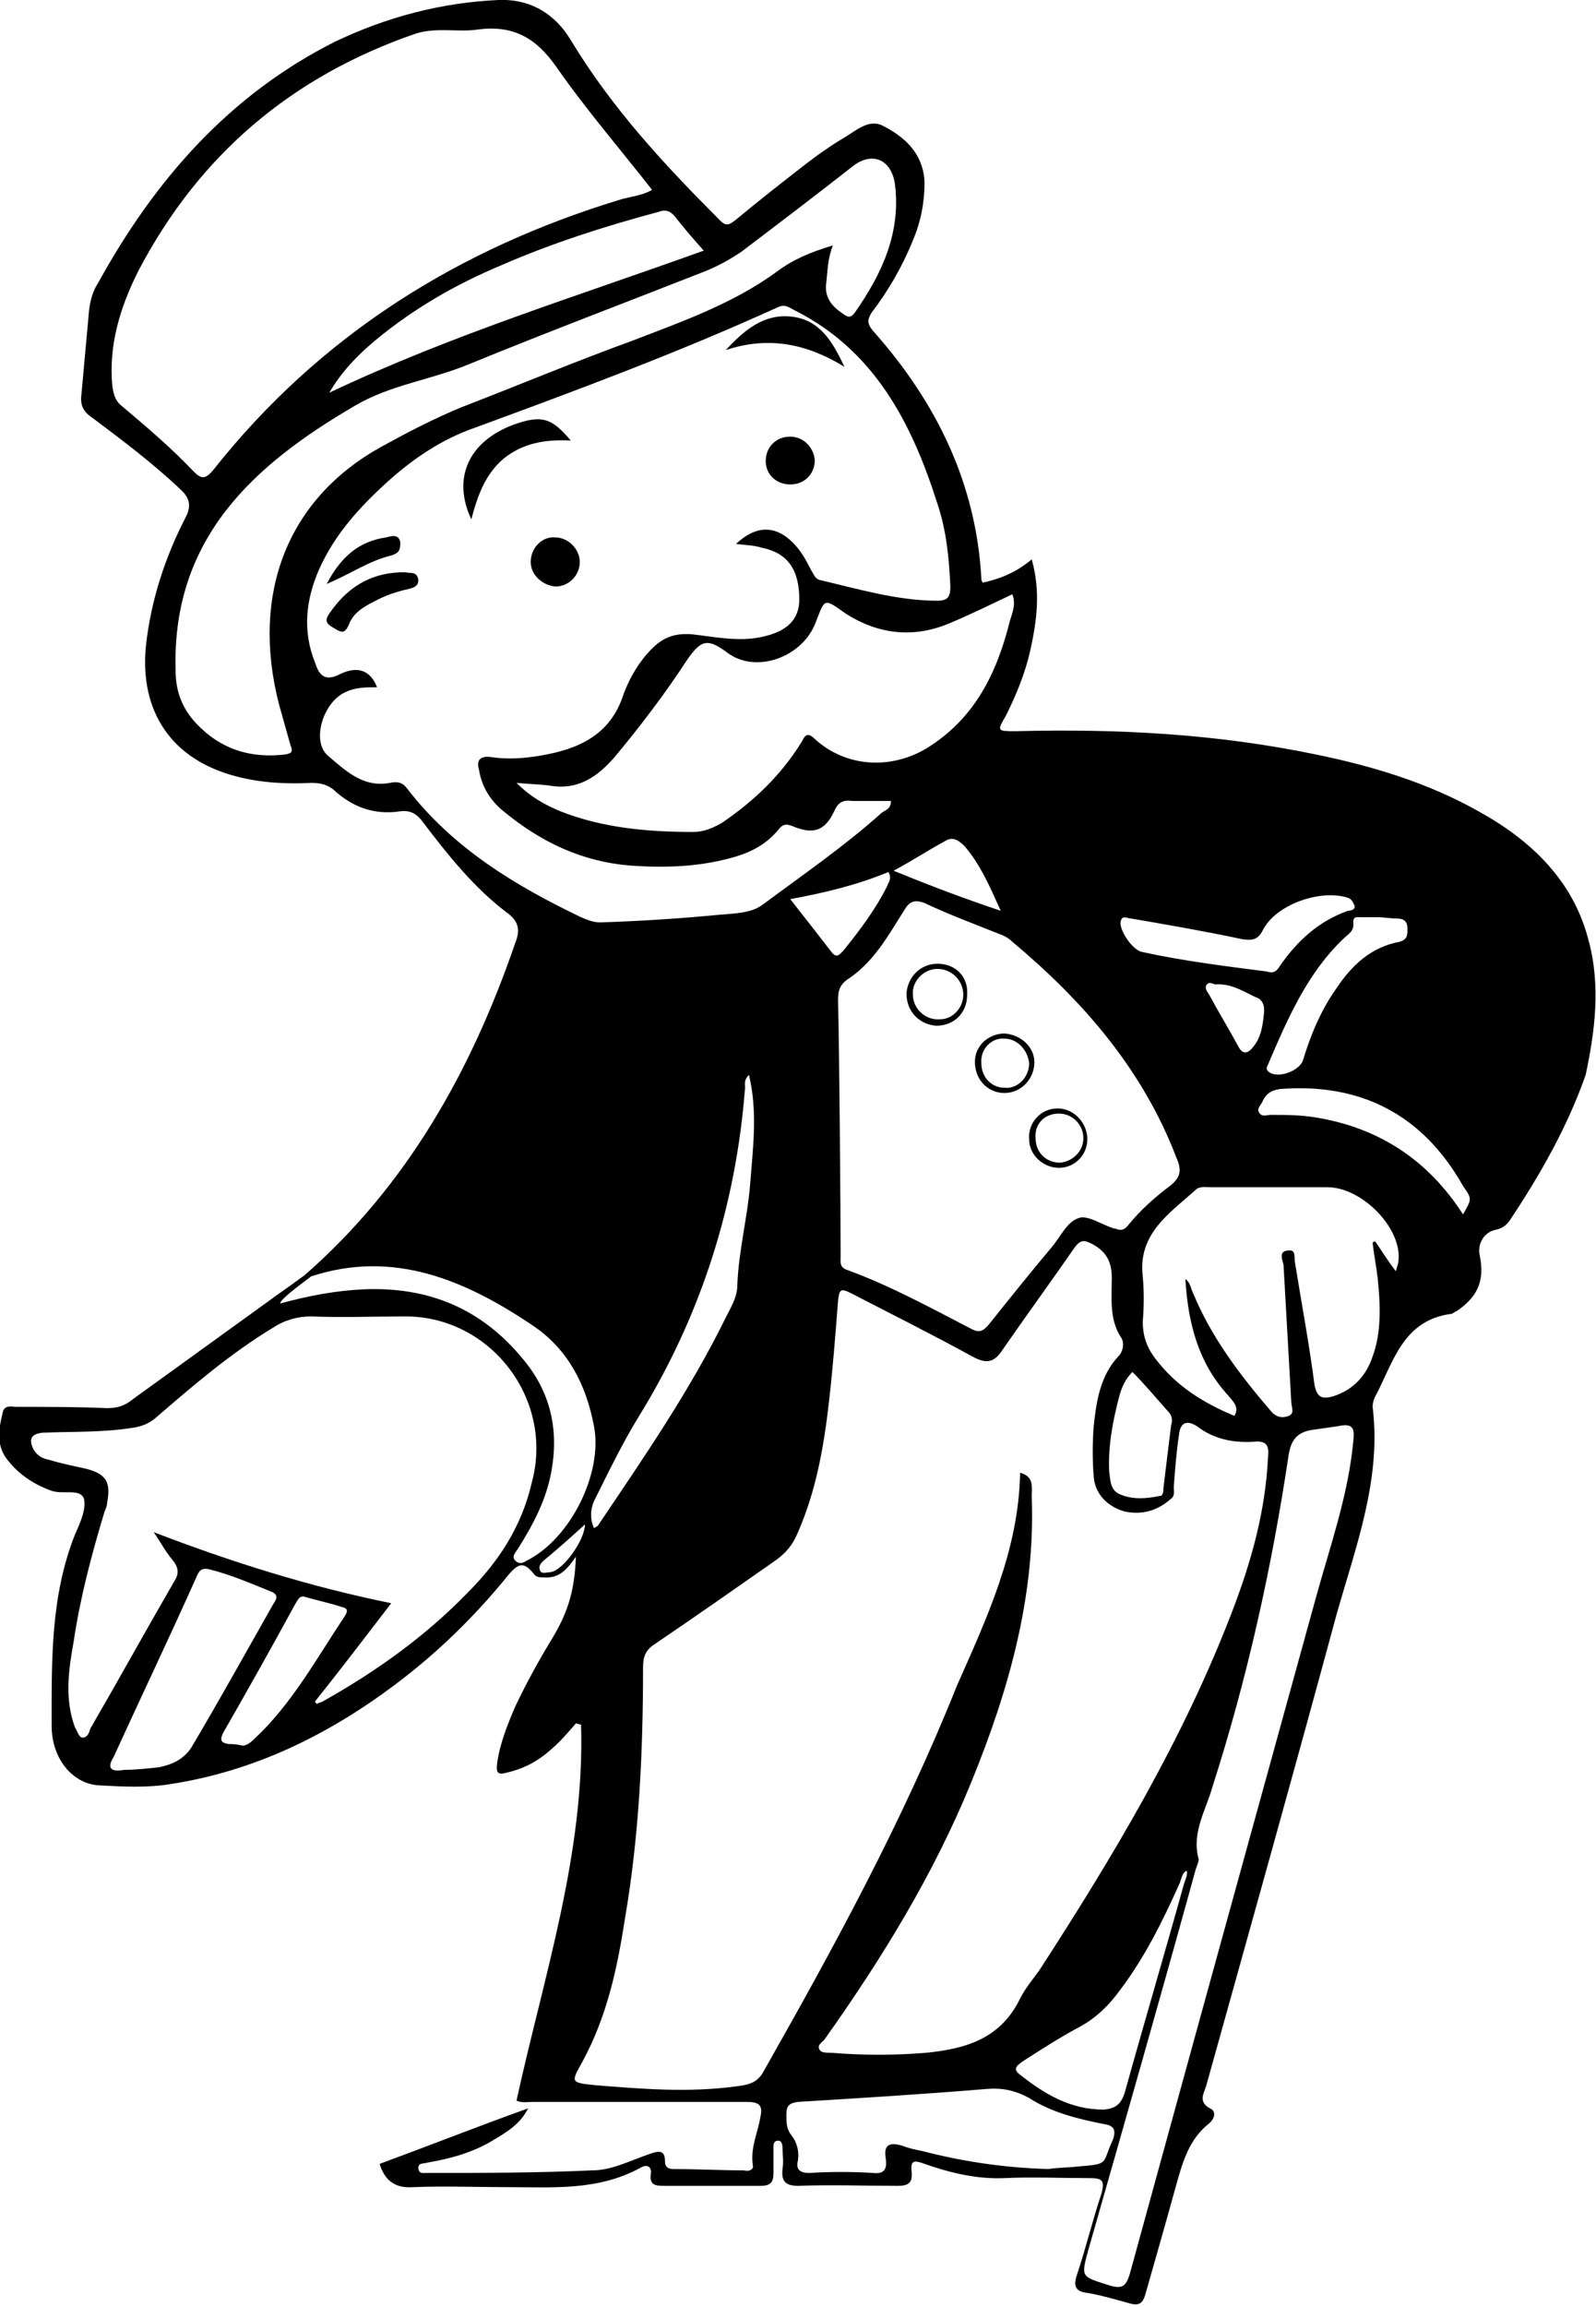 <?xml version="1.0" encoding="utf-8"?>
<!-- Generator: Adobe Illustrator 22.0.1, SVG Export Plug-In . SVG Version: 6.00 Build 0)  -->
<svg version="1.1" id="Layer_1" xmlns="http://www.w3.org/2000/svg" xmlns:xlink="http://www.w3.org/1999/xlink" x="0px" y="0px"
	 viewBox="0 0 123.6 178.6" style="enable-background:new 0 0 123.6 178.6;" xml:space="preserve">
<g>
	<path d="M123,72.7c-1.2-4.6-4.5-7.7-8.5-9.9c-3.9-2.2-8.2-3.5-12.6-4.4c-7.7-1.6-15.4-2-23.2-1.8c-1.5,0-1.5,0-0.8-1.2
		c0.8-1.6,1.5-3.3,1.9-5.1c0.5-2.3,0.8-4.5,0.1-7c-1.2,1-2.4,1.5-3.8,1.8C76,44.9,76,44.9,76,44.8c-0.4-7.4-3.5-13.7-8.4-19.2
		c-0.5-0.6-0.4-0.9-0.1-1.4c1.3-1.7,2.4-3.6,3.2-5.6c0.6-1.4,0.9-2.9,0.9-4.5c-0.1-2.2-1.5-3.5-3.3-4.4c-1.1-0.5-2.1,0.5-3,1
		c-1,0.6-2,1.3-2.9,2c-1.8,1.4-3.6,2.8-5.4,4.3c-0.4,0.3-0.7,0.6-1.2,0.1c-4.3-4.3-8.4-8.7-11.6-14c-1.2-2-3.1-3.2-5.6-3.1
		c-4.4,0.2-8.6,1.3-12.6,3.2C17.8,7.3,12,13.9,7.6,21.9C7.2,22.5,7,23.2,6.9,24c-0.2,2.2-0.4,4.4-0.6,6.6c-0.1,0.8,0.2,1.3,0.8,1.7
		c2.4,1.8,4.8,3.6,7,5.7c0.6,0.6,0.7,1.2,0.3,2c-1.6,3.1-2.7,6.4-3.1,10c-0.5,5.1,2,8.8,7,10.1c1.9,0.5,3.9,0.6,5.8,0.5
		c0.6,0,1.2,0.1,1.7,0.5c1.5,1.4,3.2,2,5.2,1.7c0.8-0.1,1.3,0.2,1.8,0.9c1.9,2.5,3.9,5,6.4,6.9c1,0.7,1.1,1.4,0.7,2.4
		c-3.4,9.9-8.4,18.8-16.3,25.7c-1.2,0.9-2.4,1.7-2.5,1.8c-3.6,2.6-7.2,5.2-10.8,7.8c-0.6,0.5-1.2,0.7-2,0.7c-2.3-0.1-4.6-0.1-7-0.1
		c-0.4,0-1-0.2-1.1,0.5c-0.3,1.2-0.5,2.4,0.3,3.5c0.9,1.2,2.1,2,3.5,2.5c0.9,0.3,2.2-0.2,2.5,0.6c0.2,0.8-0.3,1.9-0.7,2.8
		c-1.9,4.8-1.8,9.8-1.8,14.8c0,2.5,1.6,4.5,3.7,4.6c1.8,0.1,3.7,0.2,5.5-0.1c6.5-1,12.2-3.8,17.4-7.7c3.2-2.4,6.1-5.2,8.7-8.4
		c0.9-1.1,1.3-1.1,2.1-0.1c0.2,0.2,0.4,0.2,0.7,0.2c1.2,0.1,1.8-0.6,2.5-1.6c-0.1,2.6-0.6,4.2-1.7,6.1c-1.1,1.8-2.1,3.6-3,5.5
		c-0.6,1.4-1.2,2.9-1.4,4.4c-0.1,0.8,0.1,0.9,0.8,0.7c1.3-0.3,2.4-0.9,3.4-1.8c0.7-0.6,1.3-1.3,1.9-2c0.1,0,0.3,0.1,0.4,0.1
		c0.3,10-2.9,19.5-5,29.1c0.4,0.2,0.9,0.1,1.3,0.1c5.5,0,11,0,16.5,0c0.9,0,1.3,0.2,1.1,1.1c-0.2,1.3-0.8,2.4-0.6,3.8
		c0.1,0.4-0.4,0.5-0.7,0.4c-1.8,0-3.6-0.1-5.4-0.1c-0.4,0-0.7-0.1-0.7-0.6c0-0.9-0.5-0.8-1.1-0.6c-1.5,0.5-3,1.3-4.5,1.3
		c-4.3,0.2-8.6,0.2-12.8,0.2c-0.3,0-0.7,0.1-0.7-0.4c0-0.4,0.4-0.3,0.7-0.4c1.8-0.3,3.6-0.8,5.2-1.8c1-0.6,2-1.2,2.6-2.4
		c-3.9,1.4-7.7,2.9-11.5,4.3c0.4,1.3,1.2,1.9,2.6,1.8c2.4-0.1,4.9,0,7.3,0c3.5,0,7,0.3,10.3-1.5c0.5-0.3,0.9-0.1,0.8,0.5
		c-0.1,0.8,0.3,0.9,1,0.9c2.5,0,5,0,7.5,0c0.8,0,1-0.3,1-1c0-0.6,0-1.3,0-2c0-0.2,0-0.5,0.4-0.5c0.2,0,0.3,0.3,0.3,0.5
		c0,0.6,0.1,1.1,0,1.7c-0.1,0.9,0.2,1.3,1.2,1.3c2.6-0.1,5.1,0,7.7,0c0.8,0,1.2-0.2,1.1-1.1c-0.1-0.9,0.2-0.9,1-0.6
		c2,0.7,4.1,1.2,6.2,1.1c2.2-0.1,4.3,0,6.5,0c1,0,1.3,0.1,1,1.2c-0.7,2.1-1.2,4.2-1.9,6.3c-0.3,0.9-0.1,1.3,0.9,1.4
		c1.1,0.2,2.1,0.5,3.2,0.8c0.7,0.2,1,0,1.2-0.7c0.8-2.8,1.6-5.6,2.4-8.5c0.5-1.8,1-3.5,2.5-4.7c0.5-0.4,0.6-1,0.1-1.2
		c-0.9-0.5-0.5-1.1-0.3-1.7c3.4-12.2,6.8-24.3,10.1-36.5c1.5-5.3,3.5-10.5,2.8-16.1c0-0.3,0.1-0.6,0.2-0.8c1.4-2.6,2.1-5.9,5.9-6.4
		c0.1,0,0.3-0.2,0.4-0.2c1.6-1.1,2.2-2.3,1.8-4.3c-0.2-0.9,0.3-1.8,1.2-2c0.5-0.1,0.8-0.3,1.1-0.7c2.4-3.6,4.5-7.3,5.9-11.3
		C123.5,79.9,124,76.3,123,72.7z M105.4,71c0.4,0,0.9,0,1.3,0c0,0,0,0,0,0c0.5,0,1,0.1,1.5,0.1c0.5,0,0.8,0.2,0.8,0.8
		c0,0.5,0,0.8-0.6,1c-2.2,0.4-3.7,1.8-4.9,3.6c-1.2,1.7-2,3.6-2.6,5.6c-0.3,0.8-1.9,1.4-2.6,0.9c-0.3-0.2-0.2-0.4-0.1-0.6
		c1.5-3.5,3-7,5.8-9.7c0.4-0.4,0.9-0.6,0.8-1.3C104.8,70.9,105.1,71,105.4,71z M86.8,71.3c0.1-0.5,0.5-0.2,0.8-0.2
		c2.9,0.5,5.8,1,8.6,1.6c0.7,0.1,1.2,0.1,1.6-0.7c1-2,4.5-3.2,6.6-2.5c0.3,0.1,0.4,0.4,0.5,0.6c0.1,0.3-0.3,0.4-0.5,0.4
		c-2.3,0.8-4,2.4-5.3,4.3c-0.2,0.3-0.4,0.6-1,0.4c-3.1-0.4-6.4-0.8-9.6-1.5C87.7,73.6,86.6,71.9,86.8,71.3z M97.9,78.3
		c-0.1,1-0.2,2-0.9,2.8c-0.4,0.5-0.8,0.5-1.1-0.1c-0.7-1.3-1.5-2.6-2.2-3.9c-0.1-0.2-0.4-0.5-0.3-0.8c0.2-0.4,0.6-0.1,0.7-0.1
		c1.4-0.1,2.4,0.7,3.4,1.1C97.9,77.6,97.9,78,97.9,78.3z M78.4,72.9c5.5,4.6,10.1,9.9,12.7,16.7c0.4,0.9,0.4,1.5-0.5,2.2
		c-1.2,0.9-2.3,1.9-3.2,3c-0.3,0.4-0.6,0.5-1,0.3c0,0-0.1,0-0.1,0c-1-0.3-2.1-1.1-2.8-0.8c-0.9,0.3-1.4,1.5-2.1,2.3
		c-1.6,1.9-3.2,3.9-4.8,5.9c-0.5,0.6-0.8,0.7-1.5,0.3c-3.1-1.6-6.2-3.3-9.5-4.5c-0.6-0.2-0.5-0.6-0.5-1.1c0-3.3-0.1-16.4-0.2-19.7
		c0-0.8,0.1-1.3,0.9-1.8c1.9-1.3,3-3.3,4.2-5.2c0.4-0.7,0.8-0.9,1.6-0.6c1.9,0.9,3.8,1.6,5.8,2.4C77.7,72.4,78.1,72.6,78.4,72.9z
		 M87.7,106.2c1,1,1.9,2.1,2.8,3.1c0.3,0.3,0.3,0.7,0.2,1c-0.2,1.6-0.4,3.2-0.6,4.9c0,0.2,0,0.6-0.3,0.6c-1,0.2-2,0.3-3-0.1
		c-0.8-0.3-0.8-1-0.9-1.8c-0.1-2,0.3-4,0.8-5.9C86.9,107.3,87.2,106.7,87.7,106.2z M64.4,73.7c-1-1.3-2.1-2.7-3.2-4.1
		c2.7-0.5,5.2-1.1,7.6-2.1c0.3,0.5,0,0.8-0.1,1.1c-0.9,1.8-2.1,3.4-3.4,5C65,73.9,64.8,74.2,64.4,73.7z M69.2,67.4
		c1.5-0.8,2.7-1.6,4-2.3c0.6-0.4,1.1,0,1.5,0.4c1.2,1.4,1.9,3,2.8,5C74.5,69.5,71.9,68.5,69.2,67.4z M78.4,46c0.3,0.8,0,1.4-0.2,2.1
		c-1,4-2.7,7.5-6.4,9.8c-2.8,1.7-6.3,1.5-8.7-0.7c-0.6-0.6-0.8-0.2-1,0.2c-1.6,2.6-3.7,4.6-6.2,6.3c-0.7,0.4-1.4,0.7-2.2,0.7
		c-3.5,0-7-0.3-10.3-1.6c-1.2-0.5-2.3-1.1-3.4-2.2c1,0.1,1.7,0.1,2.5,0.2c2.2,0.4,3.7-0.6,5.1-2.2c2-2.4,3.9-4.9,5.6-7.5
		c1.1-1.6,1.6-1.7,3.1-0.6c2.2,1.7,5.9,0.4,6.9-2.4c0.7-1.8,0.6-1.8,2.3-0.6c2.5,1.6,5.2,1.9,7.9,0.8C75.1,47.6,76.7,46.8,78.4,46z
		 M52.3,16.8c0.7,0.9,1.4,1.7,2.2,2.6c-9.7,3.5-19.5,6.5-29,11c1-1.7,2.2-2.9,3.5-4c3-2.5,6.3-4.4,9.9-5.9c3.9-1.7,8-3,12.1-4.1
		C51.5,16.2,51.9,16.3,52.3,16.8z M9.4,31.4c-0.5-0.4-0.6-0.9-0.7-1.5c-0.3-3.2,0.6-6.1,2-8.9c4.7-9,11.9-15.1,21.5-18.4
		c1.6-0.5,3.2-0.1,4.7-0.3c2.8-0.4,4.6,0.6,6.2,2.9c2.3,3.3,4.9,6.3,7.4,9.5c-0.7,0.4-1.5,0.5-2.3,0.7c-12.6,3.8-23.4,10.5-31.7,21
		c-0.6,0.7-0.9,0.7-1.5,0.1C13.3,34.7,11.3,33,9.4,31.4z M21.6,54.5c0.3,1.1,0.6,2.1,0.9,3.2c0.2,0.5,0.1,0.6-0.4,0.7
		c-2.5,0.3-4.7-0.3-6.5-2c-1.3-1.2-2-2.6-2-4.5c-0.3-10.2,6-15.9,13.9-20.5c2.7-1.6,5.9-2,8.8-3.2c6.1-2.5,12.2-4.8,18.3-7.2
		c1-0.4,1.9-0.9,2.8-1.5c2.9-2.2,5.8-4.4,8.6-6.6c1.5-1.2,3-0.6,3.3,1.3c0.5,3.8-1,7-3.1,10c-0.3,0.4-0.5,0.4-0.9,0.1
		c-0.9-0.6-1.5-1.3-1.3-2.5c0.1-0.9,0.1-1.8,0.5-2.8c-1.7,0.5-3.1,1.1-4.3,2c-3.4,2.5-7.4,3.9-11.3,5.4c-4.4,1.6-8.7,3.4-13.1,5.1
		c-2.2,0.9-4.3,2-6.3,3.1C22.3,38.6,19.4,45.9,21.6,54.5z M31.5,61c-0.4-0.5-0.8-0.5-1.3-0.4c-2.1,0.4-3.5-1-4.8-2.1
		c-1.3-1.1-0.4-4.1,1.3-4.9c0.8-0.4,1.6-0.4,2.5-0.4c-0.5-1.3-1.5-1.7-2.9-1c-1.2,0.6-1.6,0-1.9-0.9c-1-2.5-0.7-4.9,0.3-7.2
		c1.2-2.7,3.1-4.8,5.3-6.8c2-1.8,4.2-3.3,6.8-4.2c7.9-2.9,15.7-5.8,23.4-9.3c0.6-0.3,0.9,0,1.3,0.2c6.2,3.1,9.1,8.7,11.1,15
		c0.7,2.1,0.9,4.2,1,6.4c0,0.8-0.2,1.1-1,1.1c-3.1,0-6.1-0.9-9.1-1.6c-0.4-0.1-0.5-0.5-0.7-0.8c-0.4-0.8-0.8-1.5-1.4-2.1
		c-1.4-1.4-2.9-1.3-4.4,0.1c0.7,0.1,1.4,0.1,2,0.3c2,0.4,2.9,1.7,2.9,4c0,1.6-1,2.5-2.9,2.9c-1.8,0.4-3.6,0-5.4-0.2
		c-1.3-0.1-2.2,0.2-3.1,1.1c-1,1-1.7,2.2-2.2,3.5c-1,3.2-3.5,4.3-6.5,4.8c-1.2,0.2-2.5,0.3-3.8,0.1c-0.9-0.1-1.1,0.3-0.9,1
		c0.2,1.3,0.9,2.4,1.9,3.2c2.9,2.4,6.1,3.9,9.8,4.2c2.8,0.2,5.5,0.1,8.2-0.7c1.3-0.4,2.4-1,3.3-2.1c0.4-0.5,0.7-0.4,1.2-0.2
		c1.5,0.6,2.4,0.3,3.1-1.2c0.3-0.7,0.7-0.9,1.4-0.8c1,0,2,0,3,0c0,0.6-0.4,0.7-0.7,0.9c-2.9,2.6-6.1,4.8-9.2,7.1
		c-0.9,0.7-2.2,0.7-3.3,0.8c-3.1,0.3-6.2,0.5-9.3,0.6c-0.6,0-1-0.2-1.5-0.4C40,68.6,35.1,65.7,31.5,61z M58.1,91.6
		c-0.2,2.6-0.9,5.2-1,7.9c0,0.9-0.5,1.7-0.9,2.5c-2.8,5.7-6.4,10.9-9.9,16.1c-0.1,0.1-0.2,0.1-0.3,0.2c-0.3-0.7-0.3-1.4,0-2.1
		c1.1-2.2,2.2-4.5,3.5-6.6c4.8-7.8,7.5-16.3,8.2-25.4c0-0.3-0.1-0.6,0.3-1C58.7,86.1,58.3,88.9,58.1,91.6z M12.3,136.8
		c-0.9,0.1-1.9,0.2-2.7,0.2c-1.1,0.2-1.3-0.2-0.8-1c2.1-4.6,4.3-9.2,6.4-13.9c0.2-0.5,0.4-0.8,1.1-0.6c1.6,0.4,3.2,1.1,4.7,1.7
		c0.5,0.2,0.5,0.5,0.2,0.9c-2.1,3.7-4.2,7.5-6.4,11.2C14.2,136.2,13.3,136.6,12.3,136.8z M18.7,135.1c-0.5-0.1-0.8-0.1-1-0.1
		c-0.6-0.1-0.7-0.3-0.4-0.9c1.9-3.3,3.8-6.7,5.6-10c0.2-0.3,0.3-0.6,0.7-0.5c1,0.3,2,0.5,2.9,0.8c0.5,0.1,0.4,0.4,0.2,0.7
		c-2.2,3.3-4.1,6.8-7,9.5C19.3,135,18.9,135.2,18.7,135.1z M36.2,123.3c-3.3,3.4-7.1,6.1-11.2,8.4c-0.2,0.1-0.3,0.1-0.5,0.2
		c0-0.1-0.1-0.1-0.1-0.2c2-2.5,3.9-5,5.9-7.6c-6.4-1.3-12.4-3.2-18.4-5.5c0.5,0.7,0.9,1.5,1.5,2.2c0.4,0.5,0.5,1,0.1,1.6
		c-2.2,3.8-4.3,7.6-6.5,11.4c-0.1,0.3-0.2,0.7-0.6,0.7c-0.3,0-0.4-0.5-0.6-0.8c-0.8-2.2-0.5-4.4-0.1-6.6c0.5-3.4,1.4-6.8,2.4-10.1
		c0.1-0.2,0.2-0.5,0.2-0.7c0.3-1.6-0.1-2.2-1.6-2.6c-0.9-0.2-1.9-0.4-2.9-0.7c-0.5-0.1-0.9-0.3-1.2-0.8c-0.4-0.8-0.2-1.2,0.7-1.3
		c2.4-0.1,4.7,0,7.1-0.4c0.6-0.1,1.1-0.3,1.6-0.7c2.9-2.5,5.8-5,9.1-7c0.9-0.6,1.9-0.9,3-0.9c2.4,0.1,4.9,0,7.3,0
		c6.6,0,11.5,6.4,9.8,12.8C40.4,118.2,38.6,120.9,36.2,123.3z M40.8,120.8c-0.3,0.2-0.6,0.3-0.9,0c-0.3-0.3,0-0.6,0.2-0.9
		c1.2-1.9,2.2-3.8,2.6-6c0.6-3.3-0.1-6.2-2.2-8.7c-3.2-3.9-7.3-5.6-12.3-5.4c-2.2,0.1-4.3,0.5-6.5,1.1c0-0.3,1.2-1.2,2.4-2.1
		c6.4-2.1,12,0.3,17.3,3.9c2.6,1.8,4,4.5,4.6,7.7C46.7,114,44.2,119.1,40.8,120.8z M42.6,121.7c-0.3,0-0.7,0.2-0.8-0.2
		c-0.1-0.3,0.1-0.5,0.3-0.7c1.1-0.9,2.1-1.8,3.2-2.8C45.3,119.2,43.6,121.6,42.6,121.7z M59.1,160.4c-0.5,0.9-1.3,1-2.1,1.1
		c-3.7,0.5-7.3,0.2-11-0.1c-1.8-0.2-1.8-0.2-0.9-1.8c1.9-3.5,2.7-7.2,3.3-11.1c1.1-6.4,1.4-12.9,1.4-19.4c0-0.9,0.2-1.4,1-1.9
		c3.1-2.1,6.1-4.2,9.1-6.3c0.9-0.6,1.5-1.3,1.9-2.3c1.4-3.2,2-6.6,2.4-10.1c0.3-2.6,0.5-5.2,0.7-7.8c0.1-0.9,0.2-1,1-0.6
		c3.1,1.6,6.3,3.2,9.4,4.9c1.1,0.6,1.7,0.5,2.4-0.6c1.8-2.6,3.7-5.2,5.5-7.8c0.5-0.7,0.8-0.6,1.4-0.3c1.1,0.6,1.5,1.4,1.5,2.6
		c0,1.6-0.2,3.2,0.7,4.6c0.3,0.4,0.2,1.1-0.2,1.5c-1.4,1.5-1.7,3.5-1.9,5.4c-0.1,1.3-0.1,2.6,0,3.9c0.1,1.3,1,2.3,2.4,2.7
		c1.4,0.3,2.6-0.1,3.6-1c0.3-0.2,0.2-0.6,0.2-0.9c0.1-1.3,0.2-2.7,0.4-4c0.1-1,0.6-1.2,1.4-0.7c1.3,1,2.8,1.3,4.4,1.2
		c1-0.1,1.2,0.3,1.1,1.2c-0.2,4.2-1.3,8.1-2.8,12c-3.8,9.9-9.2,18.9-14.9,27.7c-0.5,0.7-1.1,1.4-1.5,2.2c-1.5,3.1-4.2,3.9-7.3,4.2
		c-2.4,0.2-4.9,0.2-7.3,0c-0.3,0-0.8,0-0.9-0.2c-0.3-0.4,0.2-0.6,0.4-0.9c4.4-6.2,8.4-12.7,11.3-19.8c2.9-7.1,5-14.4,4.7-22.2
		c0-0.7,0.2-1.5-0.9-1.8c-0.1,6-2.6,11.3-4.9,16.5C69.9,141,64.6,150.7,59.1,160.4z M91.7,145.8c-1.5,5.4-3.1,10.8-4.6,16.2
		c-0.3,0.9-0.7,1.2-1.6,1.3c-2.6,0-4.6-1.2-6.5-2.7c-0.7-0.5-0.1-0.8,0.3-1.1c1.4-0.9,2.8-1.8,4.3-2.6c1.3-0.7,2.3-1.7,3.1-2.8
		c1.9-2.5,3.3-5.3,4.6-8.2c0.2-0.4,0.2-0.9,0.6-1.1C92,145.1,91.8,145.5,91.7,145.8z M83.5,167.7c-0.9,0.1-1.8,0.1-2.3,0.2
		c-3.5-0.1-6.7-0.6-9.8-1.4c-0.5-0.1-1-0.2-1.5-0.4c-1-0.3-1.5-0.1-1.3,1c0.1,0.8-0.1,1.2-1,1.1c-1.6-0.1-3.3-0.1-4.9,0
		c-0.7,0-1.1-0.2-0.9-1c0.1-0.7-0.1-1.4-0.5-1.9c-0.4-0.5-0.4-1-0.4-1.6c0-0.7,0.2-0.9,0.9-1c4.9-0.3,9.8-0.6,14.6-1
		c1.2-0.1,2.2,0.1,3.3,0.7c1.7,1.1,3.7,1.6,5.7,2c0.7,0.1,1.1,0.3,0.8,1.2C85.3,167.5,86,167.5,83.5,167.7z M104.8,111.6
		c-0.4,4.2-1.8,8.1-2.9,12.1c-4.8,17.4-9.6,34.8-14.4,52.3c-0.3,1-0.6,1.2-1.6,0.9c-2.2-0.7-2.2-0.6-1.6-2.8
		c2.8-9.8,5.6-19.6,8.3-29.4c0.1-0.3,0.3-0.7,0.2-0.9c-0.5-2,0.6-3.7,1.1-5.5c2.7-8.4,4.6-17,5.9-25.7c0.2-1.2,0.7-1.7,1.7-1.9
		c0.7-0.1,1.4-0.2,2.1-0.3C104.9,110.1,104.9,110.7,104.8,111.6z M108.3,97.6c0,0.2-0.1,0.4-0.2,0.8c-0.7-0.9-1.1-1.6-1.6-2.3
		c-0.1,0-0.1,0-0.2,0.1c0.1,0.9,0.3,1.9,0.4,2.8c0.2,2,0.3,4.1-0.4,6c-0.5,1.5-1.5,2.6-3.1,3.1c-0.8,0.2-1.2,0.1-1.4-0.9
		c-0.4-3.1-1-6.3-1.5-9.4c-0.1-0.4,0.1-1.1-0.5-1c-0.8,0-0.5,0.7-0.4,1.1c0.2,3.5,0.4,7.1,0.6,10.6c0,0.4,0.3,0.9-0.2,1.1
		c-0.5,0.2-1,0.1-1.4-0.4c-2.4-2.8-4.6-5.7-6-9.1c-0.2-0.4-0.2-0.8-0.6-1.1c0.2,3.4,1,6.5,3.3,9c0.4,0.5,0.9,0.9,0.5,1.6
		c-2.4-1-4.5-2.3-6.1-4.4c-0.7-0.9-1-1.8-1-2.9c0.1-1.2,0.1-2.4,0-3.5c-0.4-3.3,2.1-4.9,4.1-6.7c0.3-0.3,0.8-0.2,1.2-0.2
		c3,0,6,0,9,0C105.5,91.9,108.6,95.1,108.3,97.6z M113.3,94c-2.7-4.2-6.5-6.7-11.4-7.5c-1.2-0.2-2.3-0.2-3.5-0.2
		c-0.3,0-0.7,0.2-0.9-0.2c-0.2-0.3,0.2-0.6,0.3-0.9c0.3-0.6,0.7-0.8,1.3-0.9c6.3-0.5,11.1,2,14.2,7.5C114,92.8,114,92.8,113.3,94z"
		/>
	<path d="M39,35.5c1.5-1.2,3.2-1.5,5.2-1.4c-1.5-1.8-2.3-2-4.5-1.2c-3.4,1.3-4.7,4.1-3.2,7.3C37,38.3,37.6,36.7,39,35.5z"/>
	<path d="M65.4,28.4c-0.9-1.9-1.9-3.7-4.2-3.9c-2.1-0.2-3.6,1.1-5,2.6C59.5,26,62.5,26.6,65.4,28.4z"/>
	<path d="M31.4,44.3c-0.2,0-0.3,0-0.4,0c-2.5,0.1-4.2,1.3-5.5,3.2c-0.5,0.7,0,0.9,0.5,1.2c0.5,0.3,0.7,0.3,1-0.3
		c0.3-0.9,1.1-1.4,1.9-1.8c0.9-0.5,1.8-0.8,2.7-1c0.4-0.1,0.8-0.2,0.8-0.7C32.3,44.2,31.8,44.4,31.4,44.3z"/>
	<path d="M41.1,43.5c0,1,0.9,1.8,1.9,1.9c1.1,0,1.9-0.9,1.9-1.9c0-1-0.9-1.9-1.9-1.9C42,41.5,41.1,42.4,41.1,43.5z"/>
	<path d="M61.2,33.8c-1.1,0-1.9,0.8-1.9,1.9c0,1,0.8,1.8,1.9,1.8c1.1,0,1.9-0.8,1.9-1.9C63,34.6,62.2,33.8,61.2,33.8z"/>
	<path d="M31,42c-0.1-0.7-0.7-0.5-1.1-0.4c-2.1,0.3-3.5,1.5-4.6,3.6c1.9-0.8,3.3-1.8,5-2.2C30.9,42.8,31,42.6,31,42z"/>
	<path d="M72.6,74.6c-1.3,0-2.3,1-2.4,2.3c0,1.4,1,2.4,2.3,2.5c1.4,0,2.4-1,2.4-2.4C75,75.6,74,74.6,72.6,74.6z M72.8,78.9
		c-1.1,0.1-2.1-0.8-2.1-1.9C70.6,76,71.5,75,72.6,75c1.1,0,2,0.9,2,2C74.6,78,73.8,78.9,72.8,78.9z"/>
	<path d="M82,90.4c1.3,0,2.3-1.1,2.2-2.4c-0.1-1.2-1.1-2.2-2.3-2.2c-1.3,0-2.3,1.1-2.2,2.4C79.7,89.4,80.8,90.4,82,90.4z M82,86.2
		c1.1,0,1.9,0.9,1.9,1.9c0,1-0.8,1.8-1.8,1.9c-1.1,0-1.9-0.8-1.9-1.9C80.1,87,80.9,86.2,82,86.2z"/>
	<path d="M75.5,82.2c0,1.3,0.9,2.3,2.1,2.4c1.3,0.1,2.4-0.9,2.5-2.2c0.1-1.3-1-2.3-2.3-2.4C76.6,80,75.5,80.9,75.5,82.2z M77.8,80.4
		c1,0,1.8,0.9,1.9,1.9c0,1.1-0.9,2-1.9,1.9c-1,0-1.8-0.8-1.8-1.9C75.9,81.2,76.8,80.3,77.8,80.4z"/>
</g>
</svg>

